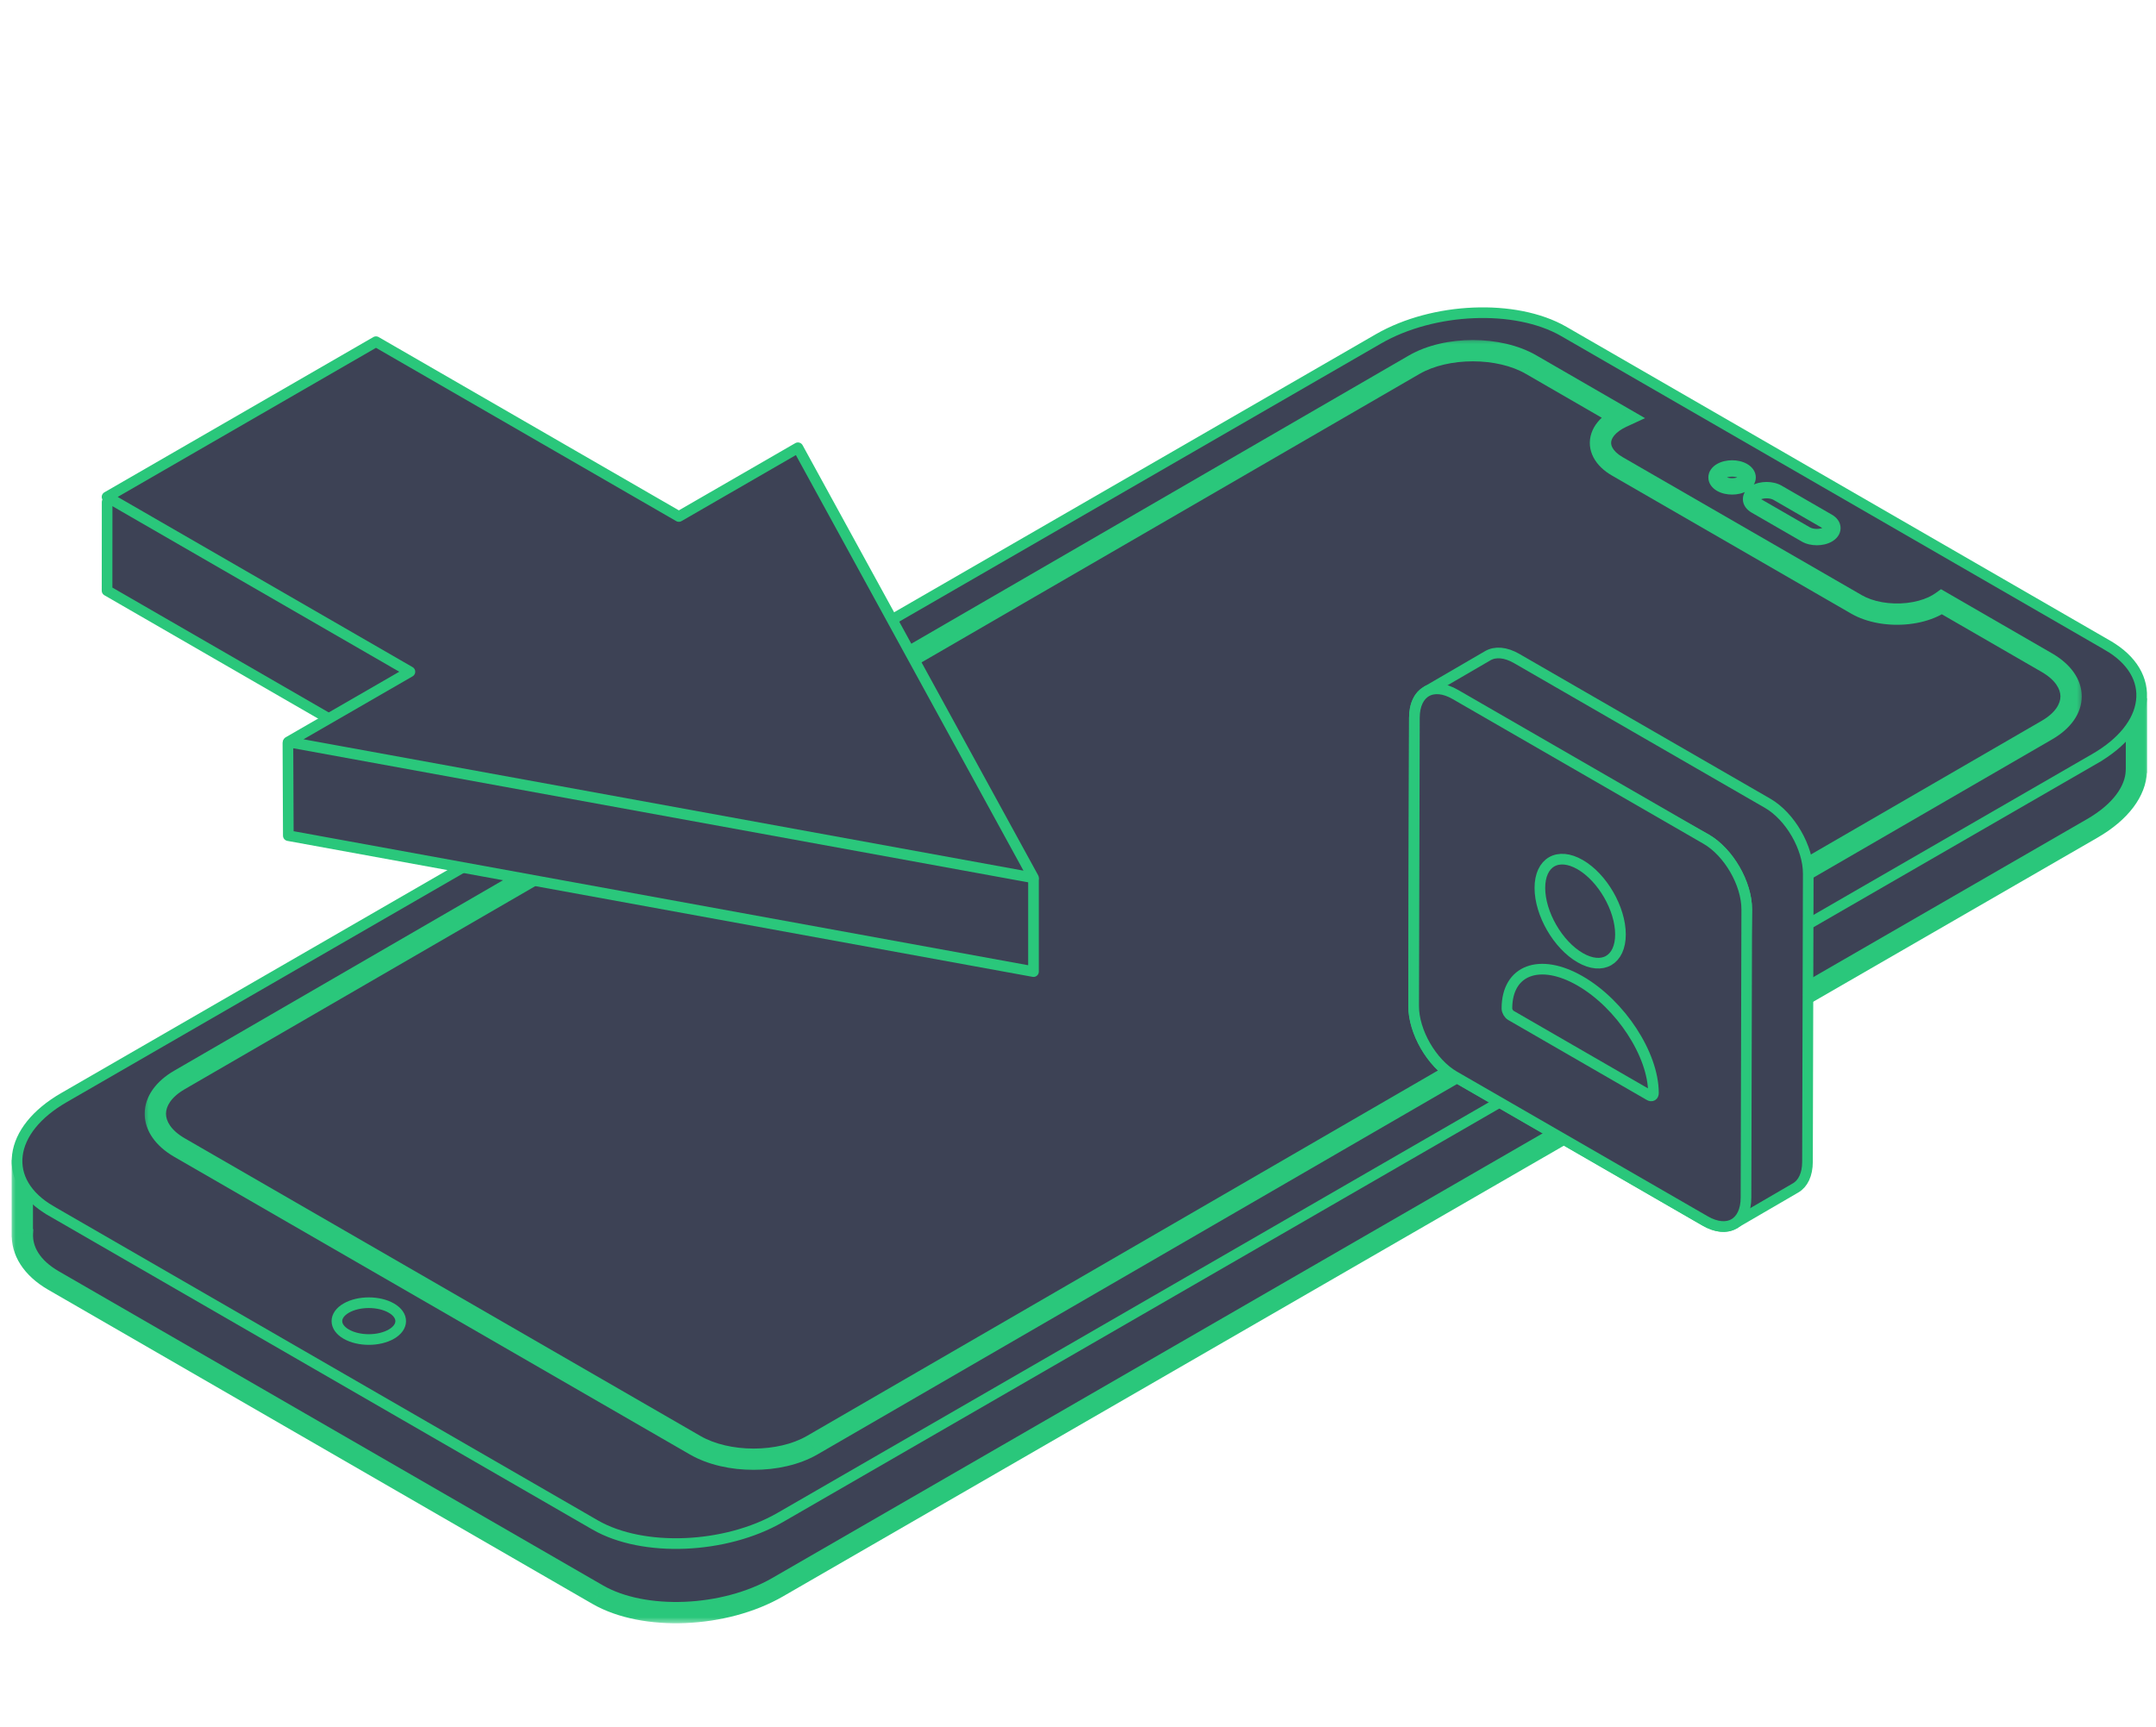 <svg width="161" height="129" viewBox="0 0 161 129" fill="none" xmlns="http://www.w3.org/2000/svg">
<mask id="path-1-outside-1_3109_7994" maskUnits="userSpaceOnUse" x="0.667" y="28.306" width="160" height="93" fill="black">
<rect fill="white" x="0.667" y="28.306" width="160" height="93"/>
<path fill-rule="evenodd" clip-rule="evenodd" d="M44.638 119.109L3.996 95.645C2.364 94.7 1.603 93.425 1.676 92.1L1.667 92.09V87.217L4.056 86.434L5.153 87.778L103.138 31.203C107.125 28.911 113.106 28.66 116.571 30.649L156.208 53.534L156.905 50.492L159.539 52.555V57.579L159.534 57.595C159.481 59.085 158.369 60.643 156.248 61.869L58.071 118.551C54.095 120.848 48.083 121.095 44.638 119.109Z"/>
</mask>
<path fill-rule="evenodd" clip-rule="evenodd" d="M44.638 119.109L3.996 95.645C2.364 94.7 1.603 93.425 1.676 92.1L1.667 92.09V87.217L4.056 86.434L5.153 87.778L103.138 31.203C107.125 28.911 113.106 28.66 116.571 30.649L156.208 53.534L156.905 50.492L159.539 52.555V57.579L159.534 57.595C159.481 59.085 158.369 60.643 156.248 61.869L58.071 118.551C54.095 120.848 48.083 121.095 44.638 119.109Z" fill="#3D4255"/>
<path d="M3.996 95.645L3.598 96.333L3.599 96.333L3.996 95.645ZM44.638 119.109L44.24 119.798L44.241 119.798L44.638 119.109ZM1.676 92.1L2.47 92.144L2.488 91.821L2.274 91.577L1.676 92.1ZM1.667 92.09H0.872V92.389L1.069 92.614L1.667 92.09ZM1.667 87.217L1.419 86.462L0.872 86.641V87.217H1.667ZM4.056 86.434L4.672 85.931L4.327 85.508L3.809 85.678L4.056 86.434ZM5.153 87.778L4.537 88.281L4.965 88.805L5.551 88.467L5.153 87.778ZM103.138 31.203L102.742 30.514L102.74 30.515L103.138 31.203ZM116.571 30.649L116.968 29.961L116.967 29.96L116.571 30.649ZM156.208 53.534L155.811 54.223L156.743 54.761L156.983 53.712L156.208 53.534ZM156.905 50.492L157.395 49.866L156.409 49.094L156.13 50.315L156.905 50.492ZM159.539 52.555H160.334V52.167L160.029 51.929L159.539 52.555ZM159.539 57.579L160.291 57.838L160.334 57.712V57.579H159.539ZM159.534 57.595L158.782 57.336L158.743 57.448L158.739 57.567L159.534 57.595ZM156.248 61.869L156.645 62.558L156.645 62.557L156.248 61.869ZM58.071 118.551L57.673 117.863L57.673 117.863L58.071 118.551ZM3.599 96.333L44.24 119.798L45.035 118.421L4.394 94.956L3.599 96.333ZM0.882 92.057C0.788 93.766 1.791 95.287 3.598 96.333L4.394 94.957C2.938 94.114 2.418 93.084 2.47 92.144L0.882 92.057ZM1.069 92.614L1.078 92.624L2.274 91.577L2.265 91.566L1.069 92.614ZM0.872 87.217V92.09H2.462V87.217H0.872ZM3.809 85.678L1.419 86.462L1.915 87.973L4.304 87.189L3.809 85.678ZM5.77 87.276L4.672 85.931L3.44 86.936L4.537 88.281L5.77 87.276ZM102.74 30.515L4.756 87.09L5.551 88.467L103.536 31.892L102.74 30.515ZM116.967 29.96C115.065 28.868 112.542 28.422 110.017 28.526C107.485 28.631 104.864 29.294 102.742 30.514L103.534 31.893C105.399 30.821 107.762 30.211 110.083 30.115C112.412 30.018 114.612 30.441 116.175 31.339L116.967 29.96ZM156.606 52.846L116.968 29.961L116.173 31.338L155.811 54.223L156.606 52.846ZM156.13 50.315L155.433 53.357L156.983 53.712L157.68 50.669L156.13 50.315ZM160.029 51.929L157.395 49.866L156.415 51.118L159.049 53.181L160.029 51.929ZM160.334 57.579V52.555H158.744V57.579H160.334ZM160.285 57.854L160.291 57.838L158.787 57.321L158.782 57.336L160.285 57.854ZM156.645 62.557C158.884 61.264 160.262 59.502 160.328 57.623L158.739 57.567C158.7 58.668 157.855 60.023 155.85 61.181L156.645 62.557ZM58.468 119.24L156.645 62.558L155.85 61.181L57.673 117.863L58.468 119.24ZM44.241 119.798C46.133 120.889 48.661 121.335 51.188 121.23C53.724 121.125 56.351 120.463 58.468 119.24L57.673 117.863C55.816 118.936 53.449 119.545 51.123 119.642C48.789 119.738 46.587 119.315 45.035 118.421L44.241 119.798Z" fill="#2AC77B" mask="url(#path-1-outside-1_3109_7994)"/>
<path d="M44.636 114.129L3.995 90.664C0.55 88.671 0.984 85.206 4.96 82.909L103.137 26.227C107.124 23.93 113.105 23.683 116.569 25.669L157.211 49.133C160.652 51.127 160.221 54.596 156.246 56.889L58.069 113.575C54.094 115.867 48.081 116.118 44.636 114.129Z" fill="#3D4255"/>
<path d="M8.899 95.939C9.107 95.82 9.107 95.43 8.899 95.07C8.691 94.709 8.354 94.514 8.146 94.634C7.938 94.754 7.938 95.144 8.146 95.504C8.354 95.865 8.692 96.059 8.899 95.939Z" fill="#3D4255"/>
<path d="M10.857 97.07C11.064 96.95 11.064 96.561 10.856 96.2C10.648 95.84 10.311 95.645 10.103 95.765C9.895 95.885 9.895 96.274 10.103 96.635C10.311 96.995 10.649 97.19 10.857 97.07Z" fill="#3D4255"/>
<path d="M12.812 98.194C13.02 98.074 13.019 97.685 12.811 97.324C12.603 96.964 12.266 96.769 12.058 96.889C11.85 97.009 11.85 97.398 12.058 97.759C12.267 98.119 12.604 98.314 12.812 98.194Z" fill="#3D4255"/>
<path d="M14.769 99.33C14.976 99.21 14.976 98.82 14.768 98.46C14.56 98.099 14.223 97.904 14.015 98.024C13.807 98.144 13.807 98.534 14.015 98.894C14.224 99.255 14.561 99.45 14.769 99.33Z" fill="#3D4255"/>
<path d="M31.569 109.024C31.777 108.904 31.777 108.514 31.569 108.154C31.361 107.794 31.024 107.599 30.816 107.719C30.608 107.839 30.608 108.228 30.816 108.589C31.024 108.949 31.361 109.144 31.569 109.024Z" fill="#3D4255"/>
<path d="M33.523 110.157C33.73 110.037 33.73 109.647 33.522 109.287C33.314 108.926 32.977 108.732 32.769 108.852C32.561 108.972 32.561 109.361 32.769 109.722C32.977 110.082 33.315 110.277 33.523 110.157Z" fill="#3D4255"/>
<path d="M35.476 111.283C35.684 111.163 35.683 110.774 35.475 110.413C35.267 110.053 34.93 109.858 34.722 109.978C34.514 110.098 34.514 110.488 34.722 110.848C34.931 111.208 35.268 111.403 35.476 111.283Z" fill="#3D4255"/>
<path d="M37.437 112.415C37.645 112.295 37.644 111.906 37.436 111.545C37.228 111.185 36.891 110.99 36.683 111.11C36.475 111.23 36.475 111.62 36.683 111.98C36.892 112.34 37.229 112.535 37.437 112.415Z" fill="#3D4255"/>
<path d="M44.438 113.899L44.438 113.9C46.245 114.941 48.691 115.382 51.17 115.279C53.653 115.176 56.215 114.527 58.268 113.341C58.268 113.341 58.268 113.341 58.268 113.341L156.445 56.659L156.246 56.315L156.445 56.659C158.489 55.478 159.708 53.948 159.904 52.373C160.104 50.767 159.225 49.267 157.41 48.216L157.41 48.215L116.768 24.751L116.767 24.75C114.95 23.707 112.508 23.267 110.032 23.37C107.553 23.473 104.996 24.123 102.938 25.309L102.938 25.309L4.761 81.991L4.761 81.991C2.717 83.172 1.497 84.703 1.3 86.277C1.1 87.883 1.979 89.383 3.796 90.434L3.796 90.435L44.438 113.899Z" fill="#3D4255" stroke="#2AC77B" stroke-width="0.795"/>
<path d="M25.856 97.705C24.926 98.242 24.926 99.112 25.856 99.649C26.787 100.186 28.295 100.186 29.225 99.649C30.155 99.112 30.155 98.242 29.225 97.705C28.295 97.168 26.787 97.168 25.856 97.705Z" fill="#3D4255" stroke="#2AC77B" stroke-width="0.795"/>
<path d="M132.508 40.05C133.514 40.05 134.33 39.579 134.33 38.998C134.33 38.416 133.514 37.945 132.508 37.945C131.501 37.945 130.686 38.416 130.686 38.998C130.686 39.579 131.501 40.05 132.508 40.05Z" fill="#3D4255"/>
<mask id="path-15-outside-2_3109_7994" maskUnits="userSpaceOnUse" x="10.6" y="25.193" width="145" height="85" fill="black">
<rect fill="white" x="10.6" y="25.193" width="145" height="85"/>
<path fill-rule="evenodd" clip-rule="evenodd" d="M144.991 44.954L152.853 49.497C155.261 50.889 155.261 53.141 152.853 54.533L60.642 107.949C58.234 109.34 54.327 109.34 51.914 107.949L13.394 85.708C11.002 84.317 11.002 82.06 13.394 80.668L105.612 27.236C108.025 25.845 111.948 25.845 114.34 27.236L121.119 31.154C120.882 31.263 120.666 31.387 120.473 31.524C120.031 31.838 119.73 32.21 119.595 32.607C119.46 33.004 119.496 33.414 119.701 33.802C119.905 34.189 120.271 34.541 120.766 34.828L138.64 45.148C139.136 45.434 139.746 45.646 140.417 45.764C141.088 45.882 141.799 45.903 142.487 45.825C143.175 45.747 143.82 45.573 144.364 45.317C144.595 45.209 144.805 45.087 144.991 44.954Z"/>
</mask>
<path fill-rule="evenodd" clip-rule="evenodd" d="M144.991 44.954L152.853 49.497C155.261 50.889 155.261 53.141 152.853 54.533L60.642 107.949C58.234 109.34 54.327 109.34 51.914 107.949L13.394 85.708C11.002 84.317 11.002 82.06 13.394 80.668L105.612 27.236C108.025 25.845 111.948 25.845 114.34 27.236L121.119 31.154C120.882 31.263 120.666 31.387 120.473 31.524C120.031 31.838 119.73 32.21 119.595 32.607C119.46 33.004 119.496 33.414 119.701 33.802C119.905 34.189 120.271 34.541 120.766 34.828L138.64 45.148C139.136 45.434 139.746 45.646 140.417 45.764C141.088 45.882 141.799 45.903 142.487 45.825C143.175 45.747 143.82 45.573 144.364 45.317C144.595 45.209 144.805 45.087 144.991 44.954Z" fill="#3D4255"/>
<path d="M152.853 49.497L152.455 50.185L152.455 50.185L152.853 49.497ZM144.991 44.954L145.389 44.265L144.945 44.009L144.529 44.307L144.991 44.954ZM152.853 54.533L152.455 53.844L152.454 53.845L152.853 54.533ZM60.642 107.949L61.04 108.637L61.041 108.637L60.642 107.949ZM51.914 107.949L51.517 108.637L51.517 108.637L51.914 107.949ZM13.394 85.708L12.994 86.395L12.996 86.397L13.394 85.708ZM13.394 80.668L12.995 79.98L12.994 79.981L13.394 80.668ZM105.612 27.236L105.215 26.548L105.214 26.549L105.612 27.236ZM114.34 27.236L113.941 27.924L113.943 27.925L114.34 27.236ZM121.119 31.154L121.453 31.875L122.843 31.232L121.516 30.465L121.119 31.154ZM120.473 31.524L120.013 30.876L120.013 30.876L120.473 31.524ZM119.595 32.607L118.842 32.352V32.352L119.595 32.607ZM119.701 33.802L118.997 34.172V34.172L119.701 33.802ZM120.766 34.828L120.368 35.516L120.368 35.516L120.766 34.828ZM138.64 45.148L139.038 44.459L139.038 44.459L138.64 45.148ZM140.417 45.764L140.555 44.981V44.981L140.417 45.764ZM142.487 45.825L142.398 45.035L142.487 45.825ZM144.364 45.317L144.026 44.598V44.598L144.364 45.317ZM153.251 48.809L145.389 44.265L144.593 45.642L152.455 50.185L153.251 48.809ZM153.25 55.221C154.599 54.442 155.454 53.31 155.454 52.015C155.454 50.72 154.599 49.588 153.25 48.809L152.455 50.185C153.515 50.798 153.864 51.488 153.864 52.015C153.864 52.542 153.515 53.232 152.455 53.844L153.25 55.221ZM61.041 108.637L153.251 55.221L152.454 53.845L60.244 107.261L61.041 108.637ZM51.517 108.637C52.872 109.419 54.598 109.787 56.28 109.787C57.962 109.787 59.686 109.419 61.04 108.637L60.244 107.26C59.19 107.87 57.757 108.197 56.28 108.197C54.803 108.197 53.368 107.87 52.312 107.26L51.517 108.637ZM12.996 86.397L51.517 108.637L52.312 107.26L13.791 85.019L12.996 86.397ZM12.994 79.981C11.652 80.762 10.805 81.895 10.805 83.188C10.805 84.481 11.652 85.615 12.994 86.395L13.794 85.021C12.744 84.41 12.395 83.719 12.395 83.188C12.395 82.657 12.744 81.966 13.794 81.356L12.994 79.981ZM105.214 26.549L12.995 79.98L13.792 81.356L106.011 27.924L105.214 26.549ZM114.74 26.549C113.393 25.766 111.667 25.398 109.984 25.398C108.3 25.398 106.571 25.766 105.215 26.548L106.01 27.925C107.066 27.316 108.505 26.988 109.984 26.988C111.463 26.988 112.895 27.316 113.941 27.924L114.74 26.549ZM121.516 30.465L114.738 26.548L113.943 27.925L120.721 31.842L121.516 30.465ZM120.785 30.432C120.509 30.56 120.249 30.708 120.013 30.876L120.934 32.172C121.082 32.066 121.255 31.966 121.453 31.875L120.785 30.432ZM120.013 30.876C119.474 31.258 119.044 31.755 118.842 32.352L120.348 32.862C120.415 32.664 120.588 32.417 120.934 32.172L120.013 30.876ZM118.842 32.352C118.634 32.966 118.696 33.602 118.997 34.172L120.404 33.431C120.297 33.227 120.287 33.043 120.348 32.862L118.842 32.352ZM118.997 34.172C119.29 34.727 119.782 35.177 120.368 35.516L121.164 34.14C120.759 33.905 120.52 33.651 120.404 33.431L118.997 34.172ZM120.368 35.516L138.243 45.836L139.038 44.459L121.163 34.139L120.368 35.516ZM138.243 45.836C138.833 46.177 139.534 46.415 140.279 46.547L140.555 44.981C139.959 44.876 139.44 44.691 139.038 44.459L138.243 45.836ZM140.279 46.547C141.026 46.678 141.814 46.701 142.576 46.615L142.398 45.035C141.784 45.104 141.15 45.085 140.555 44.981L140.279 46.547ZM142.576 46.615C143.338 46.529 144.068 46.334 144.702 46.037L144.026 44.598C143.571 44.811 143.013 44.965 142.398 45.035L142.576 46.615ZM144.702 46.037C144.972 45.91 145.224 45.764 145.453 45.6L144.529 44.307C144.386 44.409 144.218 44.507 144.026 44.598L144.702 46.037Z" fill="#2AC77B" mask="url(#path-15-outside-2_3109_7994)"/>
<mask id="path-17-outside-3_3109_7994" maskUnits="userSpaceOnUse" x="126.65" y="31.113" width="11.928" height="12.66" fill="black">
<rect fill="white" x="126.65" y="31.113" width="11.928" height="12.66"/>
<path fill-rule="evenodd" clip-rule="evenodd" d="M130.165 35.186C130.618 35.448 130.618 35.872 130.165 36.134C129.711 36.395 128.976 36.395 128.523 36.134C128.07 35.872 128.07 35.448 128.523 35.186C128.976 34.924 129.711 34.924 130.165 35.186ZM131.101 37.754C130.648 37.492 130.648 37.068 131.101 36.806C131.554 36.544 132.289 36.544 132.743 36.806L136.494 38.972C136.948 39.234 136.948 39.658 136.494 39.92C136.041 40.181 135.306 40.181 134.853 39.92L131.101 37.754Z"/>
</mask>
<path fill-rule="evenodd" clip-rule="evenodd" d="M130.165 35.186C130.618 35.448 130.618 35.872 130.165 36.134C129.711 36.395 128.976 36.395 128.523 36.134C128.07 35.872 128.07 35.448 128.523 35.186C128.976 34.924 129.711 34.924 130.165 35.186ZM131.101 37.754C130.648 37.492 130.648 37.068 131.101 36.806C131.554 36.544 132.289 36.544 132.743 36.806L136.494 38.972C136.948 39.234 136.948 39.658 136.494 39.92C136.041 40.181 135.306 40.181 134.853 39.92L131.101 37.754Z" fill="#3D4255"/>
<path d="M130.165 36.134L130.47 36.663L130.47 36.663L130.165 36.134ZM130.165 35.186L130.47 34.657L130.47 34.657L130.165 35.186ZM128.523 35.186L128.217 34.657L128.523 35.186ZM131.101 36.806L130.795 36.277L130.795 36.277L131.101 36.806ZM131.101 37.754L131.407 37.224L131.101 37.754ZM132.743 36.806L133.048 36.277L132.743 36.806ZM136.494 38.972L136.189 39.502L136.189 39.502L136.494 38.972ZM136.494 39.92L136.189 39.39L136.189 39.39L136.494 39.92ZM134.853 39.92L134.547 40.449L134.547 40.449L134.853 39.92ZM129.859 35.604C129.912 35.573 129.924 35.554 129.919 35.561C129.912 35.57 129.893 35.605 129.893 35.66C129.893 35.714 129.912 35.749 129.919 35.759C129.924 35.766 129.912 35.746 129.859 35.716L130.47 34.657C130.808 34.852 131.116 35.193 131.116 35.66C131.116 36.127 130.808 36.468 130.47 36.663L129.859 35.604ZM128.829 35.604C128.941 35.669 129.126 35.719 129.344 35.719C129.562 35.719 129.747 35.669 129.859 35.604L130.47 36.663C130.129 36.86 129.72 36.941 129.344 36.941C128.968 36.941 128.559 36.86 128.217 36.663L128.829 35.604ZM128.829 35.716C128.775 35.746 128.764 35.766 128.768 35.759C128.775 35.749 128.795 35.714 128.795 35.66C128.795 35.605 128.775 35.57 128.768 35.561C128.764 35.554 128.775 35.573 128.829 35.604L128.217 36.663C127.879 36.468 127.572 36.127 127.572 35.66C127.572 35.193 127.879 34.852 128.217 34.657L128.829 35.716ZM129.859 35.716C129.747 35.651 129.562 35.601 129.344 35.601C129.126 35.601 128.941 35.651 128.829 35.716L128.217 34.657C128.559 34.459 128.968 34.378 129.344 34.378C129.72 34.378 130.129 34.459 130.47 34.657L129.859 35.716ZM131.407 37.336C131.353 37.367 131.342 37.386 131.347 37.379C131.353 37.37 131.373 37.334 131.373 37.28C131.373 37.225 131.353 37.19 131.347 37.181C131.342 37.174 131.353 37.193 131.407 37.224L130.795 38.283C130.457 38.088 130.15 37.747 130.15 37.28C130.15 36.813 130.457 36.472 130.795 36.277L131.407 37.336ZM132.437 37.336C132.325 37.271 132.14 37.221 131.922 37.221C131.704 37.221 131.519 37.271 131.407 37.336L130.795 36.277C131.137 36.08 131.546 35.998 131.922 35.998C132.298 35.998 132.707 36.08 133.048 36.277L132.437 37.336ZM136.189 39.502L132.437 37.336L133.048 36.277L136.8 38.443L136.189 39.502ZM136.189 39.39C136.242 39.359 136.254 39.34 136.249 39.347C136.242 39.356 136.223 39.391 136.223 39.446C136.223 39.501 136.242 39.535 136.249 39.545C136.254 39.552 136.242 39.532 136.189 39.502L136.8 38.443C137.138 38.638 137.446 38.979 137.446 39.446C137.446 39.913 137.138 40.254 136.8 40.449L136.189 39.39ZM135.159 39.39C135.271 39.455 135.456 39.505 135.674 39.505C135.892 39.505 136.077 39.455 136.189 39.39L136.8 40.449C136.459 40.646 136.05 40.727 135.674 40.727C135.298 40.727 134.889 40.646 134.547 40.449L135.159 39.39ZM131.407 37.224L135.159 39.39L134.547 40.449L130.795 38.283L131.407 37.224Z" fill="#2AC77B" mask="url(#path-17-outside-3_3109_7994)"/>
<path d="M127.331 91.197C129.011 92.166 130.376 91.388 130.381 89.458L130.437 67.93C130.442 66.001 129.085 63.651 127.406 62.682L108.669 51.869C106.989 50.9 105.624 51.679 105.619 53.609L105.563 75.136C105.558 77.066 106.915 79.415 108.594 80.384L127.331 91.197Z" fill="#3D4255"/>
<path d="M127.331 91.197L127.53 90.853L127.331 91.197ZM130.381 89.458L129.983 89.457L129.983 89.457L130.381 89.458ZM130.437 67.93L130.04 67.929L130.437 67.93ZM127.406 62.682L127.605 62.337L127.406 62.682ZM108.669 51.869L108.47 52.214L108.47 52.214L108.669 51.869ZM105.619 53.609L106.017 53.61L106.017 53.61L105.619 53.609ZM105.563 75.136L105.165 75.135L105.165 75.135L105.563 75.136ZM108.594 80.384L108.395 80.729L108.395 80.729L108.594 80.384ZM127.53 90.853C128.297 91.296 128.901 91.289 129.287 91.069C129.672 90.85 129.981 90.337 129.983 89.457L130.778 89.459C130.776 90.509 130.399 91.35 129.681 91.76C128.963 92.169 128.044 92.067 127.132 91.541L127.53 90.853ZM129.983 89.457L130.04 67.929L130.835 67.931L130.778 89.459L129.983 89.457ZM130.04 67.929C130.042 67.051 129.732 66.05 129.209 65.145C128.686 64.24 127.972 63.468 127.207 63.026L127.605 62.337C128.519 62.865 129.323 63.753 129.898 64.747C130.472 65.742 130.838 66.88 130.835 67.931L130.04 67.929ZM127.207 63.026L108.47 52.214L108.868 51.525L127.605 62.337L127.207 63.026ZM108.47 52.214C107.703 51.771 107.099 51.777 106.713 51.997C106.328 52.217 106.019 52.73 106.017 53.61L105.222 53.608C105.224 52.558 105.6 51.717 106.319 51.307C107.037 50.897 107.956 50.999 108.868 51.525L108.47 52.214ZM106.017 53.61L105.96 75.137L105.165 75.135L105.222 53.608L106.017 53.61ZM105.96 75.137C105.958 76.015 106.268 77.016 106.791 77.922C107.314 78.827 108.028 79.599 108.793 80.04L108.395 80.729C107.481 80.201 106.677 79.314 106.102 78.319C105.528 77.325 105.162 76.187 105.165 75.135L105.96 75.137ZM108.793 80.04L127.53 90.853L127.132 91.541L108.395 80.729L108.793 80.04Z" fill="#2AC77B"/>
<path d="M129.495 91.4L134.089 88.726C134.635 88.409 134.973 87.734 134.975 86.776L135.032 65.249C135.036 63.319 133.68 60.969 132 60L113.263 49.188C112.418 48.7 111.653 48.655 111.1 48.976L106.509 51.648C107.062 51.33 127.406 62.674 127.406 62.674C129.086 63.644 130.443 65.993 130.438 67.923C130.438 67.923 130.04 91.084 129.495 91.4Z" fill="#3D4255" stroke="#2AC77B" stroke-width="0.795"/>
<path d="M127.333 91.195C129.013 92.164 130.378 91.386 130.383 89.456L130.439 67.929C130.444 65.999 129.087 63.649 127.408 62.68L108.671 51.868C106.991 50.898 105.626 51.677 105.621 53.607L105.565 75.135C105.56 77.064 106.917 79.413 108.596 80.383L127.333 91.195Z" fill="#3D4255" stroke="#2AC77B" stroke-width="0.795"/>
<path d="M118 71.532C116.338 70.573 114.991 68.239 114.991 66.32C114.991 64.401 116.338 63.623 118 64.583C119.662 65.542 121.009 67.876 121.009 69.795C121.009 71.714 119.662 72.492 118 71.532Z" fill="#3D4255"/>
<path d="M118.001 73.27C121.016 75.011 123.471 78.763 123.472 81.641C123.472 81.835 123.339 81.912 123.171 81.814L112.831 75.844C112.663 75.747 112.53 75.518 112.53 75.323C112.53 72.446 114.986 71.529 118.001 73.27Z" fill="#3D4255"/>
<path d="M118 71.532C116.338 70.573 114.991 68.239 114.991 66.32C114.991 64.401 116.338 63.623 118 64.583C119.662 65.542 121.009 67.876 121.009 69.795C121.009 71.714 119.662 72.492 118 71.532Z" stroke="#2AC77B" stroke-width="0.795"/>
<path d="M118.001 73.27C121.016 75.011 123.471 78.763 123.472 81.641C123.472 81.835 123.339 81.912 123.171 81.814L112.831 75.844C112.663 75.747 112.53 75.518 112.53 75.323C112.53 72.446 114.986 71.529 118.001 73.27Z" stroke="#2AC77B" stroke-width="0.795"/>
<path d="M77.177 72.571L21.53 62.416L21.5 55.5L27.5 55.377L7.995 44.117L8 37.5L28.079 32.521L50.695 45.578L59.587 40.444L77.177 65.693V72.571Z" fill="#3D4255" stroke="#2AC77B" stroke-width="0.795" stroke-linejoin="round"/>
<path d="M77.177 65.571L21.529 55.416L30.61 50.173L7.994 37.117L28.078 25.521L50.694 38.578L59.586 33.444L77.177 65.571Z" fill="#3D4255" stroke="#2AC77B" stroke-width="0.795" stroke-linejoin="round"/>
</svg>
